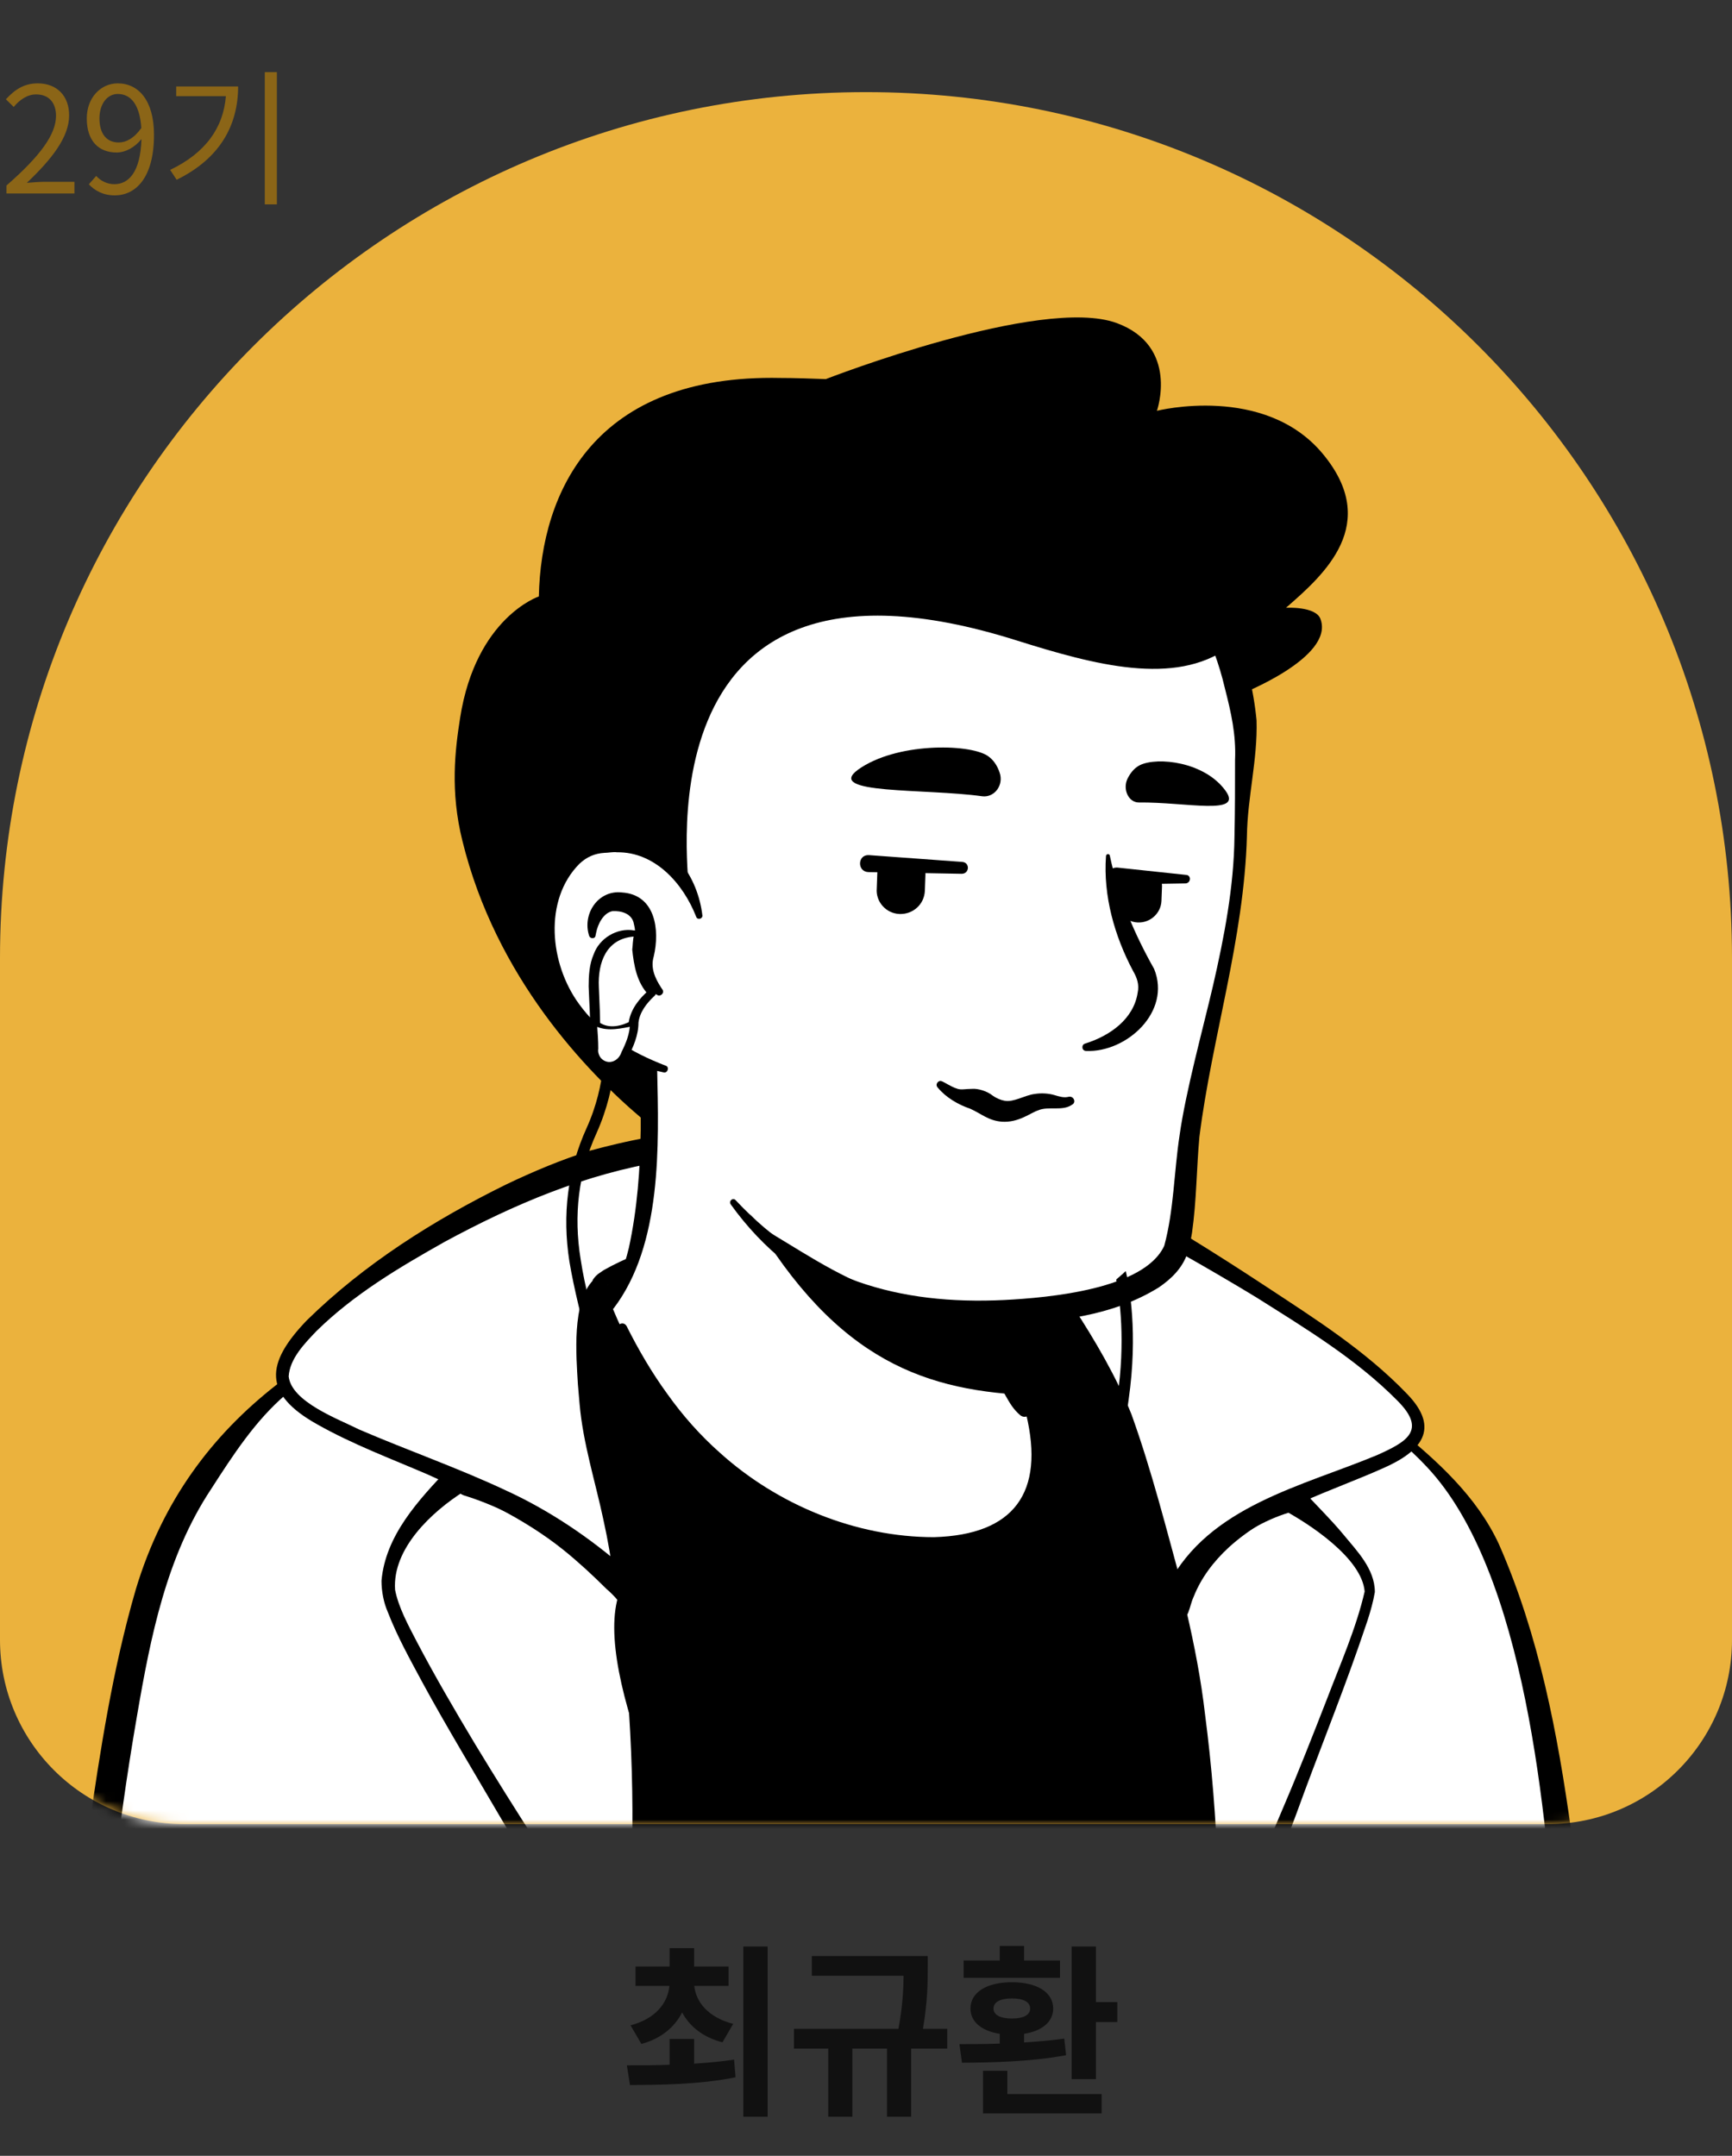 <svg width="188" height="234" viewBox="0 0 188 234" fill="none" xmlns="http://www.w3.org/2000/svg">
<rect x="0" y="0" width="188" height="234" fill="#333333" stroke="none"/>
<path d="M69.622 221.86C71.762 221.28 73.222 220.04 74.042 218.44C74.862 219.96 76.302 221.14 78.422 221.68L79.582 219.68C76.882 218.98 75.542 217.32 75.362 215.56H79.082V213.46H75.342V211.46H72.682V213.46H68.982V215.56H72.662C72.482 217.4 71.182 219.12 68.442 219.84L69.622 221.86ZM75.342 221.32H72.682V224.12C71.002 224.18 69.402 224.18 68.042 224.18L68.382 226.32C71.542 226.3 75.882 226.28 79.842 225.48L79.682 223.56C78.282 223.78 76.822 223.9 75.342 224V221.32ZM80.682 211.28V229.76H83.322V211.28H80.682ZM102.821 220.22H100.181C100.701 217.2 100.701 215.06 100.701 213.5V212.32H88.121V214.46H98.081C98.061 215.9 97.981 217.76 97.521 220.22H86.181V222.36H89.901V229.76H92.521V222.36H96.281V229.76H98.901V222.36H102.821V220.22ZM115.059 212.8H111.159V211.22H108.519V212.8H104.599V214.68H115.059V212.8ZM107.839 218.02C107.839 217.3 108.599 216.92 109.839 216.92C111.079 216.92 111.819 217.3 111.819 218.02C111.819 218.72 111.079 219.1 109.839 219.1C108.599 219.1 107.839 218.72 107.839 218.02ZM115.519 221.28C114.119 221.48 112.659 221.6 111.159 221.7V220.76C113.099 220.46 114.319 219.46 114.319 218.02C114.319 216.24 112.539 215.16 109.839 215.16C107.119 215.16 105.339 216.24 105.339 218.02C105.339 219.46 106.559 220.46 108.519 220.76V221.82C106.939 221.88 105.439 221.88 104.139 221.88L104.419 223.9C107.559 223.88 111.899 223.8 115.719 223.08L115.519 221.28ZM109.339 224.78H106.699V229.4H119.579V227.3H109.339V224.78ZM118.959 217.32V211.28H116.319V225.68H118.959V219.48H121.279V217.32H118.959Z" fill="#111111"/>
<path d="M0 104C0 52.085 42.085 10 94 10C145.915 10 188 52.085 188 104V178C188 189.046 179.046 198 168 198H20C8.954 198 0 189.046 0 178V104Z" fill="#EBB23D"/>
<mask id="mask0_322_1563" style="mask-type:alpha" maskUnits="userSpaceOnUse" x="0" y="10" width="188" height="188">
<path d="M0 10H188V178C188 189.046 179.046 198 168 198H20C8.954 198 0 189.046 0 178V10Z" fill="#D9D9D9"/>
</mask>
<g mask="url(#mask0_322_1563)">
<path d="M145.055 181.043C144.625 181.35 144.133 181.657 143.703 181.965C143.212 182.272 142.782 182.579 142.29 182.825C141.86 183.071 141.491 183.316 141.061 183.562C141 183.623 140.938 183.623 140.877 183.685C139.464 184.545 137.989 185.344 136.515 186.081C136.085 186.327 135.593 186.572 135.163 186.757C135.163 186.757 135.102 186.818 135.04 186.818C134.549 187.064 134.057 187.31 133.566 187.555C132.583 188.047 131.538 188.477 130.555 188.907C130.064 189.153 129.511 189.337 129.02 189.522C128.528 189.706 127.975 189.952 127.484 190.136C126.992 190.32 126.439 190.566 125.948 190.75C125.948 190.75 125.948 190.75 125.886 190.75C125.395 190.935 124.842 191.119 124.35 191.303C123.244 191.672 122.077 192.04 120.971 192.409C120.603 192.532 120.172 192.655 119.804 192.778C118.637 193.146 117.469 193.454 116.302 193.699C115.872 193.822 115.442 193.884 114.95 194.006C113.844 194.252 112.677 194.498 111.571 194.744C111.325 194.805 111.141 194.805 110.895 194.867C110.527 194.928 110.097 194.989 109.728 195.051C109.175 195.112 108.684 195.235 108.131 195.297C107.885 195.358 107.639 195.358 107.393 195.42C107.086 195.481 106.718 195.542 106.349 195.542C105.366 195.665 104.322 195.788 103.338 195.911C103.031 195.972 102.663 195.972 102.355 196.034H102.294C101.864 196.095 101.434 196.095 101.004 196.157C100.574 196.218 100.144 196.218 99.714 196.218C99.468 196.218 99.161 196.28 98.915 196.28C98.424 196.28 97.993 196.341 97.563 196.341C96.949 196.341 96.396 196.403 95.782 196.403C95.167 196.403 94.614 196.403 94 196.403C93.57 196.403 93.14 196.403 92.71 196.403C66.783 196.034 43.498 185.037 26.848 167.588C26.848 167.588 26.848 167.527 26.787 167.527C24.944 165.868 26.541 157.021 33.975 151.43C43.314 144.365 65.677 139.941 65.677 139.941C65.677 139.941 74.34 138.528 106.472 145.225C125.272 149.157 139.587 154.871 147.574 170.353C149.233 173.548 150.891 178.463 145.055 181.043Z" fill="white"/>
<path d="M106.656 144.549C118.452 146.945 131.047 149.525 140.754 157.328C144.011 159.97 146.161 163.84 147.943 167.588C148.803 169.431 149.663 171.336 150.339 173.363C150.707 174.715 151.26 176.251 150.953 177.848C150.892 178.278 150.523 178.831 150.216 179.139C148.803 180.552 147.267 181.412 145.731 182.518C136.699 188.784 126.316 193.208 115.565 195.542C91.604 200.765 65.677 196.71 44.604 184.115C37.6 179.876 31.149 174.715 25.62 168.633C25.005 167.895 25.005 166.667 25.005 165.868C25.067 164.025 25.558 162.243 26.173 160.584C27.647 156.775 29.552 152.966 32.808 150.324C35.143 148.727 37.662 147.375 40.242 146.269C48.352 142.829 56.892 140.433 65.677 139.45C66.415 139.388 66.537 140.433 65.8 140.556C57.383 142.276 49.028 144.856 41.225 148.358C38.399 149.771 35.388 151 33.115 153.212C30.965 155.546 29.429 158.434 28.2 161.383C27.401 163.165 26.849 165.991 27.094 167.404C30.965 172.012 35.511 176.067 40.426 179.569C67.336 198.369 108.192 199.597 136.822 183.931C139.403 182.518 141.922 180.92 144.318 179.261C145.485 178.463 146.714 177.787 147.635 176.865C147.697 176.804 147.635 176.865 147.635 176.927C147.635 176.988 147.574 177.05 147.574 177.05C147.635 176.312 147.39 175.329 147.082 174.346C145.977 170.783 144.195 167.035 142.29 163.779C139.28 158.925 134.181 155.854 129.02 153.396C125.456 151.737 121.709 150.447 117.899 149.218C114.09 147.99 110.22 146.945 106.349 146.023C105.366 145.778 105.673 144.365 106.656 144.549Z" fill="black"/>
<path d="M54.742 139.388C54.742 139.388 63.712 135.825 65.371 135.702L65.493 137.115C65.493 137.115 58.367 140.187 57.937 140.678C57.568 141.108 54.742 139.388 54.742 139.388Z" fill="#7E5D6D"/>
<path d="M165.453 219.135H10.076C10.076 219.135 10.998 190.627 20.336 170.291C27.402 154.932 44.358 144.795 56.708 140.371C60.209 139.142 62.913 137.791 65.432 137.115C65.432 137.422 65.616 139.695 65.616 139.941C65.616 139.941 72.804 129.251 94.738 130.418C104.875 130.971 112.985 133.736 112.985 133.736C114.152 133.49 112.493 139.511 113.538 139.204C113.906 139.081 114.644 142.767 114.951 142.644C122.876 144.733 132.583 150.631 146.653 162.427C162.627 175.821 165.453 219.135 165.453 219.135Z" fill="black"/>
<path d="M135.532 156.652C139.502 156.652 142.721 153.434 142.721 149.464C142.721 145.494 139.502 142.276 135.532 142.276C131.563 142.276 128.344 145.494 128.344 149.464C128.344 153.434 131.563 156.652 135.532 156.652Z" fill="#FFFF8D"/>
<path d="M40.488 219.135L37.723 196.341" stroke="#544D4D" stroke-width="3" stroke-miterlimit="10" stroke-linecap="round" stroke-linejoin="round"/>
<path d="M147.82 188.6C147.82 188.6 145.977 193.085 146.53 197.57C147.083 202.055 148.68 208.629 146.407 219.135" stroke="#544D4D" stroke-width="3" stroke-miterlimit="10" stroke-linecap="round" stroke-linejoin="round"/>
<path d="M54.741 139.388C55.909 139.02 57.936 139.388 58.55 140.433C60.947 144.365 66.722 155.854 69.118 178.647C71.022 196.464 68.135 228.535 68.135 228.535L8.479 225.709C8.479 225.709 10.26 195.42 15.482 175.084C20.643 155.362 34.037 146.515 54.741 139.388Z" fill="white"/>
<path d="M54.311 138.098C56.339 137.545 58.796 138.037 59.902 139.941C63.22 145.532 65.309 151.799 66.968 158.065C68.934 165.745 70.224 173.609 70.9 181.473C71.883 197.263 70.961 212.93 69.732 228.719C69.671 229.579 68.934 230.194 68.073 230.132L8.417 227.306C7.557 227.306 6.881 226.569 6.881 225.647C7.496 216.677 8.417 207.83 9.585 198.922C10.875 190.013 12.226 181.166 14.745 172.503C20.582 153.15 36.31 144.242 54.311 138.098ZM55.233 140.74C46.939 143.566 37.907 145.594 31.026 151.369C27.709 154.195 25.251 158.004 22.917 161.629C18.063 168.94 16.343 177.664 14.868 186.265C12.595 199.352 11.243 212.622 10.138 225.831C10.138 225.831 8.602 224.173 8.663 224.173L68.319 226.999L66.66 228.412C67.152 220.609 67.643 212.807 67.889 205.004C68.688 185.713 67.643 165.93 60.639 147.805C59.718 145.532 58.735 143.32 57.445 141.231C56.953 140.74 55.786 140.556 55.233 140.74Z" fill="black"/>
<path d="M116.548 143.136C116.548 143.136 135.532 178.831 130.003 226.507H170.982C170.982 226.507 170.798 188.661 161.582 168.08C152.366 147.559 120.111 141.539 120.111 141.539C120.111 141.539 118.084 142.583 116.548 143.136Z" fill="white"/>
<path d="M118.023 143.689C118.207 143.504 118.268 143.136 118.207 142.89V142.829C118.514 143.504 118.883 144.18 119.19 144.856C128.037 164.578 132.338 186.265 132.583 207.83C132.645 209.796 132.46 213.974 132.399 215.94C132.338 219.135 131.785 223.497 131.6 226.691L130.064 224.91H171.043L169.446 226.507C169.446 221.961 169.2 217.353 168.955 212.806C167.91 197.386 165.637 170.66 154.885 159.233C146.53 150.263 131.785 144.856 119.866 143.074L120.849 142.952C119.989 143.382 119.006 143.812 118.145 144.18L117.654 144.365L117.531 144.426C117.715 144.365 117.961 143.996 118.023 143.689ZM115.074 142.583C115.319 142.153 115.872 141.661 116.425 141.477L116.855 141.293C117.715 140.924 118.637 140.494 119.497 140.064C119.804 139.941 120.111 139.88 120.419 140.003C122.753 140.678 124.965 141.354 127.177 142.091C129.389 142.89 131.539 143.689 133.689 144.61C140.079 147.375 146.345 150.631 151.691 155.055C155.991 158.557 160.292 162.427 162.688 167.588C167.05 177.48 169.077 188.17 170.552 198.799C171.842 208.014 172.457 217.23 172.579 226.507C172.579 227.367 171.904 228.104 170.982 228.104H130.003C129.081 228.104 128.344 227.244 128.467 226.323C128.713 223.128 129.204 218.889 129.266 215.755C129.327 213.851 129.511 209.673 129.45 207.83C129.327 189.337 125.887 170.783 119.374 153.457C118.207 150.386 116.917 147.314 115.504 144.426C115.135 143.935 114.951 143.136 115.074 142.583Z" fill="black"/>
<path d="M116.548 143.136L115.073 142.706C115.073 142.706 117.224 141.661 118.145 141.047L118.698 140.74C118.698 140.74 121.647 142.091 122.692 142.583C123.736 143.074 119.067 145.348 119.067 145.348C119.067 145.348 116.732 143.197 116.548 143.136Z" fill="#7E5D6D"/>
<path d="M49.642 160.461C49.642 160.461 41.164 166.421 41.963 172.749C42.761 179.077 68.873 218.705 68.873 218.705C68.873 218.705 71.944 197.201 68.442 172.872C68.442 172.872 65.924 169.493 61.316 166.114C58.244 163.963 54.373 161.752 49.642 160.461Z" fill="white"/>
<path d="M49.95 162.059C50.134 162.059 50.318 161.936 50.502 161.813L50.38 161.875C46.878 164.086 42.577 168.08 42.884 172.565C43.253 174.469 44.297 176.374 45.219 178.156C47.185 181.903 49.335 185.59 51.547 189.276C55.971 196.587 60.64 203.775 65.432 210.841L70.285 217.906L67.398 218.52C67.889 214.834 68.197 211.025 68.381 207.216C68.995 195.85 68.565 184.422 66.968 173.179L67.275 173.916C65.002 171.09 62.176 168.633 59.227 166.605C56.462 164.762 53.513 163.288 50.318 162.305L50.195 162.243C50.011 162.182 50.011 162.12 49.95 162.059ZM49.397 158.926C49.95 158.987 50.625 159.11 51.178 159.294C56.523 160.953 61.438 163.902 65.616 167.65C67.152 169.001 68.442 170.353 69.794 172.012C69.978 172.196 70.04 172.442 70.101 172.688C71.699 184.177 72.129 195.788 71.576 207.4C71.391 211.271 71.084 215.08 70.593 219.012C70.47 220.486 68.442 220.916 67.705 219.626C63.589 212.745 58.551 204.451 54.496 197.57C51.916 193.146 48.291 187.126 45.895 182.702C44.543 180.183 43.13 177.664 42.086 174.961C41.655 173.978 41.41 172.749 41.41 171.582C41.84 166.667 45.403 162.858 48.659 159.417C48.721 159.171 49.089 158.987 49.397 158.926Z" fill="black"/>
<path d="M148.865 172.811C149.11 168.879 140.017 162.489 140.017 162.489C136.393 163.533 133.812 165.192 131.969 166.974C127.853 170.845 127.3 175.207 127.3 175.207L127.546 176.313C131.908 195.297 130.617 219.995 130.617 219.995C130.617 219.995 148.619 176.743 148.865 172.811Z" fill="white"/>
<path d="M148.127 172.749C147.82 169.124 142.106 165.377 139.095 163.779L140.447 164.025C134.918 165.561 130.003 169.677 128.835 175.452L128.774 174.838C129.634 178.524 130.371 182.334 130.801 186.081C132.276 197.386 132.583 208.69 132.153 220.056C132.153 220.118 129.143 219.381 129.143 219.381C132.276 212.807 136.392 203.038 139.28 196.218C140.939 192.348 142.475 188.416 144.011 184.484C145.485 180.613 147.205 176.743 148.127 172.749ZM149.233 172.811C148.864 174.961 148.065 176.927 147.39 178.954C145.301 184.914 142.905 190.812 140.754 196.771C138.727 202.178 134.979 212.192 133.075 217.537L132.03 220.548C131.416 222.268 128.835 221.715 129.02 219.872C129.45 208.752 129.143 197.509 127.668 186.45C127.238 182.764 126.501 179.139 125.702 175.575C125.579 174.9 125.825 174.224 126.009 173.609C127.791 167.343 133.443 162.673 139.587 161.015C140.078 160.83 140.57 160.953 140.939 161.26C142.352 162.858 144.502 164.947 145.854 166.605C147.267 168.326 149.233 170.292 149.233 172.811Z" fill="black"/>
<path d="M127.3 174.838C127.3 174.838 123.184 158.864 121.156 153.765C119.129 148.727 115.32 143.013 115.135 142.706C102.172 130.48 78.457 130.48 83.065 125.934C88.164 120.896 109.299 124.336 116.978 128.145C123.86 131.77 152.981 148.666 153.964 154.318C154.947 160.585 131.109 160.216 127.3 174.838Z" fill="white"/>
<path d="M127.3 176.435C126.624 176.374 125.886 175.759 125.702 175.084V175.022L125.641 174.776L125.518 174.285L125.272 173.241C123.675 167.097 122.139 160.646 120.05 154.686C118.575 150.754 116.425 147.068 114.152 143.443L114.336 143.627C112.124 141.477 109.483 139.757 106.779 138.221C101.188 135.21 95.106 133.306 89.024 131.524C86.935 130.725 81.835 129.865 81.528 127.285C81.528 124.582 85.706 123.414 87.672 123.046C95.782 121.817 104.076 123.292 111.879 125.442C113.845 126.056 115.811 126.732 117.654 127.654C118.33 128.022 120.173 129.067 120.849 129.435C126.439 132.63 131.907 136.009 137.314 139.573C142.72 143.136 148.188 146.576 152.735 151.307C156.421 155.116 154.209 157.574 150.154 159.356C144.379 161.936 138.051 163.718 133.382 167.957C131.723 169.493 130.371 171.275 129.573 173.302C129.266 173.978 129.266 174.285 128.958 175.084C128.651 175.575 127.853 176.251 127.3 176.435ZM127.3 173.302C126.931 173.056 126.255 173.302 126.071 173.609C125.948 173.855 126.071 173.609 126.132 173.548C126.317 173.056 126.562 172.503 126.808 172.012C131.232 163.472 141.369 161.322 149.479 157.942C152.612 156.529 154.947 155.301 151.69 152.044C147.205 147.498 141.676 144.18 136.331 140.801C130.863 137.484 125.272 134.35 119.62 131.34L117.531 130.234C112.739 127.654 107.332 126.548 101.987 125.688C97.318 125.073 87.488 123.967 84.047 127.285C84.047 127.285 84.109 127.162 84.109 126.978C84.109 126.793 84.047 126.732 84.047 126.671C84.047 126.671 84.232 126.855 84.477 126.978C86.075 127.838 87.918 128.329 89.761 128.882C95.966 130.725 102.294 132.63 108.069 135.763C111.08 137.422 114.029 139.327 116.486 141.846C118.883 145.532 121.156 149.403 122.815 153.519C125.026 159.663 126.624 166.052 128.344 172.319L128.59 173.363L128.713 173.916L128.774 174.162V174.224C128.651 173.671 127.853 173.179 127.3 173.302Z" fill="black"/>
<path d="M68.442 172.933C68.442 172.933 64.141 168.387 58.981 165.192C47.553 158.127 30.781 154.87 30.596 149.402C30.473 143.259 50.871 130.418 64.387 126.056C84.723 120.404 87.365 127.1 87.611 129.927C87.734 131.278 65.554 138.405 65.677 139.818V139.879C65.677 139.879 62.851 140.801 64.879 154.87C65.37 158.372 67.52 164.393 68.442 172.933Z" fill="white"/>
<path d="M69.118 174.346C68.565 174.592 67.643 174.408 67.213 173.916L67.152 173.793L66.968 173.609C66.783 173.363 66.108 172.687 65.862 172.503C64.387 171.029 62.79 169.554 61.192 168.264C56.769 164.7 51.547 162.366 46.386 160.031C42.392 158.311 38.276 156.775 34.467 154.625C28.508 151.307 28.815 147.989 33.3 143.32C39.566 137.176 47.062 132.446 54.926 128.575C57.875 127.162 60.947 125.872 64.08 124.889C70.9 123.046 86.874 119.482 88.594 129.558C88.594 129.742 88.655 129.865 88.594 130.111C88.532 130.357 88.409 130.48 88.348 130.602C87.611 131.34 86.628 131.708 85.768 132.077C81.774 133.736 77.658 135.087 73.541 136.5C71.022 137.422 68.381 138.159 66.046 139.449C65.923 139.572 65.739 139.695 65.8 139.88C64.694 140.801 64.756 142.46 64.572 143.75C64.449 147.866 65.124 152.167 66.046 156.161C67.152 160.154 68.504 164.332 69.302 168.448C69.548 169.738 69.917 170.906 69.855 172.196C69.732 172.995 69.425 173.793 69.118 174.346ZM67.766 171.52C67.459 171.274 66.906 171.336 66.66 171.581C66.353 169.37 65.985 167.158 65.493 164.946C64.633 160.891 63.281 156.652 62.913 152.413L62.728 150.263C62.544 147.129 62.053 141.354 64.387 138.958C64.572 138.835 64.572 138.712 65.186 138.466L64.08 139.941C64.019 139.634 64.326 138.897 64.449 138.774C64.817 138.282 65.124 138.159 65.555 137.852C67.828 136.562 70.285 135.702 72.681 134.719C75.385 133.674 82.081 131.094 84.662 129.988C85.215 129.742 85.952 129.435 86.382 129.128C86.259 129.312 86.198 129.312 86.075 129.742C86.013 129.865 86.075 130.418 86.013 130.111C85.153 124.459 76.306 125.442 72.005 126.056C63.589 127.408 55.786 130.725 48.291 134.78C43.375 137.545 38.399 140.494 34.344 144.487C32.992 145.9 31.456 147.498 31.334 149.402C31.641 152.167 36.679 154.01 39.013 155.178C44.297 157.451 49.765 159.355 54.987 161.813C59.657 163.963 64.019 166.912 67.889 170.291C68.319 170.66 69.056 171.336 69.425 171.704C69.364 171.582 68.934 171.336 68.565 171.274C68.319 171.336 68.012 171.397 67.766 171.52Z" fill="black"/>
<path d="M112.431 160.892C111.141 167.22 102.785 171.029 88.716 165.315C74.094 159.417 67.766 145.348 66.168 141.17C74.831 124.95 68.81 113.707 68.81 113.707C88.778 111.987 106.226 135.333 106.226 135.333L108.929 146.884C109.175 147.867 109.666 148.727 110.404 149.341C111.694 151.614 113.23 156.837 112.431 160.892Z" fill="white"/>
<path d="M65.862 141.354C67.029 139.573 67.766 137.484 68.258 135.456C69.179 131.217 69.487 126.916 69.548 122.616V121.018C69.364 119.421 68.811 117.762 68.196 116.288C67.398 114.322 70.285 113.093 71.207 115.059C71.33 115.305 71.33 115.735 71.33 115.98C71.514 124.336 71.883 135.088 66.599 142.03C66.23 142.399 65.493 141.846 65.862 141.354Z" fill="black"/>
<path d="M106.902 135.211C107.823 135.764 108.131 136.501 108.254 137.238C108.622 138.713 108.499 140.31 108.868 141.846C109.175 143.32 110.097 144.733 110.342 146.269C110.65 147.867 111.571 151.246 111.94 152.905C112.063 153.273 111.817 153.703 111.387 153.765C111.141 153.826 110.957 153.765 110.773 153.642C109.974 152.966 109.605 152.29 109.114 151.43C108.315 149.956 107.762 148.604 107.271 146.945C106.84 145.471 107.025 143.873 106.656 142.337C106.349 140.863 105.489 139.45 105.182 137.914C104.997 137.177 104.936 136.378 105.489 135.456C105.857 135.088 106.472 134.965 106.902 135.211Z" fill="black"/>
<path d="M111.326 151.43C99.591 150.816 90.007 147.13 80.668 130.48C88.532 137.422 97.81 140.064 107.578 141.293L108.868 146.945C109.114 147.928 110.589 150.816 111.326 151.43Z" fill="black"/>
<path d="M110.835 149.157C112.923 153.089 114.152 158.004 112.862 162.366C111.879 165.438 109.053 167.711 105.981 168.571C98.854 170.476 90.621 167.465 84.293 164.086C76.491 159.724 70.716 152.413 67.029 144.426C66.784 143.812 67.644 143.32 68.012 143.935C69.302 146.515 70.777 149.034 72.436 151.307C74.095 153.642 75.999 155.792 78.15 157.697C84.416 163.349 92.895 166.851 101.373 166.851C110.097 166.605 113.415 161.997 111.387 153.519C111.08 152.167 110.589 150.754 109.913 149.587C109.544 149.095 110.466 148.543 110.835 149.157Z" fill="black"/>
<path d="M134.611 75.37C135.717 80.531 134.856 83.971 134.365 98.225C128.712 121.817 129.143 134.903 126.009 138.037C123.552 140.494 108.868 143.689 97.994 140.924C92.464 139.511 87.795 136.316 83.986 134.043C79.194 131.156 75.569 121.756 72.128 116.042C69.425 111.557 69.118 117.455 65.616 113.584C60.762 108.301 54.926 97.672 57.813 78.872C62.483 48.399 86.628 44.835 104.506 48.215C122.446 51.594 131.662 61.792 134.611 75.37Z" fill="white"/>
<path d="M68.626 118.991C66.476 115.427 63.404 112.478 61.438 108.792C55.478 97.611 54.25 84.033 57.69 71.868C64.879 45.941 90.928 42.132 113.537 49.75C126.194 54.051 135.102 64.741 136.392 78.196C136.515 82.497 135.409 86.49 135.348 90.729C135.041 101.911 131.539 112.663 130.187 123.414C129.88 126.793 129.88 130.357 129.388 133.797C129.265 134.535 129.143 135.21 128.897 136.009C128.344 137.668 127.115 138.835 125.763 139.757C120.664 142.89 114.889 143.443 109.114 143.75C97.072 144.242 86.505 140.74 79.316 130.726C79.071 130.357 79.562 129.927 79.869 130.295C87.918 138.897 97.564 141.661 108.991 141.109C113.845 140.863 124.228 139.941 126.378 135.21C127.422 131.34 127.422 127.285 128.037 123.23C128.712 118.438 130.556 111.741 131.662 107.01C132.89 101.665 133.935 96.259 133.996 90.791C134.058 88.026 134.058 85.261 134.058 82.497C134.18 79.732 133.628 77.336 132.952 74.694C130.494 64.188 122.937 55.464 112.739 51.593C102.724 47.723 91.112 46.74 80.852 50.119C70.408 53.437 63.281 62.407 60.578 72.851C59.165 78.012 58.428 83.418 58.059 88.763C57.752 94.17 58.305 99.699 60.455 104.737C61.991 108.546 64.51 111.864 67.459 114.629L70.347 117.639C71.698 118.868 69.609 120.465 68.626 118.991Z" fill="black"/>
<path d="M75.876 99.454C75.876 99.454 73.972 90.238 65.002 91.344C57.26 92.327 54.557 110.881 72.128 116.042" fill="white"/>
<path d="M71.33 107.994C69.917 107.195 68.934 105.843 68.872 104.184C68.934 102.956 69.118 101.543 68.811 100.314C68.626 99.147 67.398 98.839 66.476 98.901C65.493 99.085 64.879 100.314 64.695 101.297C64.695 101.358 64.633 101.543 64.633 101.604C64.572 101.911 64.08 101.911 63.957 101.604C63.159 99.208 64.94 96.566 67.521 96.873C71.145 97.119 71.637 100.928 70.961 103.816C70.593 105.045 71.084 106.15 71.76 107.195L71.883 107.379C72.19 107.748 71.698 108.239 71.33 107.994Z" fill="black"/>
<path d="M120.48 92.941C121.401 97.303 123.121 101.358 125.272 105.167C127.176 109.837 122.261 114.26 117.899 114.076C117.408 114.076 117.346 113.4 117.776 113.277C120.541 112.417 123.06 110.574 123.49 107.748C123.674 106.888 123.429 106.15 122.999 105.413C120.971 101.604 119.742 97.242 120.05 92.941C120.05 92.634 120.48 92.634 120.48 92.941Z" fill="black"/>
<path d="M75.569 99.515C74.156 95.89 71.084 92.45 66.967 92.511C66.599 92.45 65.984 92.573 65.616 92.573C64.571 92.634 63.711 93.003 62.912 93.74C58.98 97.672 59.656 104.614 62.851 108.977C63.957 110.512 65.37 111.864 66.967 112.97C68.565 114.076 70.346 114.936 72.251 115.673C72.681 115.796 72.497 116.472 72.067 116.41C67.95 115.55 64.018 113.523 61.315 110.144C57.137 105.106 56.277 96.689 61.254 91.774C62.359 90.791 63.895 90.054 65.431 90.054C65.923 90.054 66.66 89.931 67.152 90.054C69.732 90.177 72.189 91.467 73.787 93.494C75.2 95.214 75.999 97.303 76.244 99.392C76.244 99.761 75.692 99.884 75.569 99.515Z" fill="black"/>
<path d="M116.363 119.912C115.319 120.65 113.783 120.035 112.677 120.527C111.878 120.773 110.588 121.878 108.745 121.756C107.27 121.633 106.533 120.895 105.304 120.342C104.014 119.912 102.662 119.114 101.802 118.069C101.618 117.885 101.618 117.639 101.802 117.455C102.048 117.209 102.294 117.393 102.54 117.516C103.092 117.824 103.523 118.069 103.953 118.192C104.383 118.315 104.813 118.192 105.489 118.192C106.164 118.131 107.147 118.438 107.762 118.929C108.192 119.237 108.683 119.421 109.052 119.482C110.035 119.667 111.264 118.868 112.308 118.745C113.045 118.622 113.844 118.684 114.459 118.868C115.073 119.052 115.503 119.175 115.994 119.052C116.547 118.929 116.855 119.667 116.363 119.912Z" fill="black"/>
<path d="M100.451 94.846C100.451 94.907 100.451 94.969 100.451 94.969L100.389 96.689C100.328 98.163 99.099 99.269 97.625 99.208C96.15 99.146 95.044 97.856 95.167 96.443L95.228 94.723C95.228 94.416 95.351 94.047 95.474 93.801L100.389 94.047C100.389 94.293 100.451 94.538 100.451 94.846Z" fill="black"/>
<path d="M126.131 96.197L126.07 97.795C126.009 99.146 124.841 100.191 123.49 100.129C122.138 100.068 121.093 98.901 121.155 97.549L121.216 95.952C121.216 95.644 121.278 95.337 121.401 95.092L126.009 95.276C126.07 95.583 126.131 95.89 126.131 96.197Z" fill="black"/>
<path d="M106.594 86.429C107.946 86.613 108.99 85.2 108.499 83.848C108.253 83.111 107.823 82.435 107.147 82.005C105.058 80.715 97.256 80.592 93.139 83.541C89.453 86.245 100.451 85.569 106.594 86.429Z" fill="black"/>
<path d="M123.613 87.105C122.507 87.105 121.831 85.692 122.384 84.524C122.691 83.91 123.121 83.357 123.736 83.05C125.64 82.128 130.739 82.681 133.013 85.814C135.04 88.579 128.712 87.043 123.613 87.105Z" fill="black"/>
<path d="M104.382 94.846L94.245 94.662C93.016 94.6 93.078 92.757 94.306 92.818L104.444 93.556C105.304 93.617 105.242 94.846 104.382 94.846Z" fill="black"/>
<path d="M128.712 95.89L121.217 96.013C119.988 96.013 119.927 94.231 121.156 94.17C121.217 94.17 121.217 94.17 121.278 94.17L128.774 94.969C129.327 95.03 129.265 95.829 128.712 95.89Z" fill="black"/>
<path d="M139.587 65.97C143.765 62.345 149.908 56.877 143.58 49.259C137.252 41.64 125.579 44.589 125.579 44.589C125.579 44.589 128.036 37.586 121.217 35.067C112.984 32.056 89.638 41.149 89.638 41.149C87.918 41.087 86.259 41.026 84.723 41.026C64.571 40.596 58.734 53.314 58.489 64.741C58.489 64.741 51.669 67.014 49.949 77.889C49.396 81.391 48.843 85.876 50.195 91.282C53.819 106.027 63.588 116.287 69.793 121.51C72.128 119.789 68.012 117.393 68.319 114.567C54.987 108.055 57.874 92.265 65.001 91.344C70.469 90.668 73.357 93.863 74.708 96.443C75.261 97.18 67.889 56.078 110.404 69.533C118.821 72.175 127.484 74.51 133.382 70.27C134.057 71.561 134.487 73.097 134.61 75.37C134.61 75.37 144.87 71.376 143.335 67.199C142.843 65.785 139.587 65.97 139.587 65.97Z" fill="black"/>
<path d="M68.994 101.358C68.994 101.358 64.079 100.621 64.448 107.502C64.632 111.004 64.632 112.908 64.571 113.891C64.509 114.567 64.939 115.182 65.554 115.427C66.291 115.735 67.09 115.427 67.458 114.69C68.011 113.707 68.626 112.356 68.626 111.25C68.626 109.407 70.592 107.748 70.592 107.748C70.592 107.748 68.81 106.212 68.994 101.358Z" fill="white"/>
<path d="M68.81 101.542C68.81 101.604 68.871 101.665 68.933 101.665C68.933 101.665 68.933 101.665 68.871 101.665H68.749C65.8 101.911 64.878 104.491 65.001 107.133C65.062 108.854 65.185 110.574 65.124 112.233C65.247 113.154 64.694 114.383 65.615 114.874C66.168 115.182 66.906 114.936 67.151 114.322C67.704 113.216 68.257 112.11 68.257 110.881C68.503 109.468 69.424 108.362 70.407 107.502V107.993C69.117 106.642 68.81 104.799 68.626 103.078C68.687 102.648 68.687 101.973 68.81 101.542ZM69.24 101.112C69.424 102.833 69.424 104.614 70.162 106.15C70.346 106.58 70.653 107.072 71.022 107.379C71.268 107.563 71.268 107.932 71.022 108.116C70.162 108.915 69.424 109.898 69.302 111.004C69.302 112.356 68.749 113.646 68.134 114.813C67.643 115.857 66.23 116.41 65.185 115.796C64.509 115.427 64.018 114.69 64.018 113.891C64.018 113.277 64.079 112.786 64.079 112.171C64.079 110.451 63.956 108.792 63.895 107.072C63.895 105.966 63.956 104.676 64.448 103.57C65.062 101.85 66.967 100.682 68.81 100.99C68.994 100.99 69.179 101.051 69.24 101.112Z" fill="black"/>
<path d="M68.196 174.101C70.223 165.254 67.582 155.301 65.308 146.454C64.387 142.952 63.465 139.634 63.035 136.746C62.236 131.893 62.789 127.285 64.755 122.984C67.151 117.639 66.783 113.093 66.783 112.908L65.554 113.031C65.554 113.093 65.923 117.516 63.65 122.493C61.622 126.978 61.008 131.831 61.806 136.931C62.298 139.88 63.158 143.259 64.08 146.761C66.353 155.423 68.933 165.254 66.967 173.793C65.861 178.524 68.012 186.265 71.084 194.006C71.575 194.068 72.005 194.129 72.496 194.191C69.363 186.45 67.151 178.647 68.196 174.101Z" fill="black"/>
<path d="M64.632 111.065C64.694 112.417 64.632 113.339 64.632 113.891C64.571 114.567 65.001 115.182 65.615 115.427C66.353 115.735 67.151 115.427 67.52 114.69C68.073 113.707 68.687 112.356 68.687 111.25C68.687 111.188 68.687 111.065 68.687 111.004C67.459 111.495 65.984 111.864 64.632 111.065Z" fill="white"/>
<path d="M64.817 111.311C64.878 112.171 64.939 112.97 64.939 113.83C64.878 114.199 65.001 114.567 65.247 114.874C66.045 115.673 67.151 115.182 67.459 114.199C67.95 113.216 68.38 112.171 68.38 111.065L68.81 111.372C67.459 111.618 66.045 111.987 64.755 111.434C64.755 111.434 64.817 111.372 64.817 111.311ZM64.509 110.758C64.632 110.758 64.878 110.82 65.001 110.942C66.107 111.741 67.52 111.372 68.626 110.758C68.81 110.635 69.117 110.82 69.056 111.065C68.994 112.478 68.442 113.83 67.704 115.059C67.028 115.98 65.615 116.042 64.817 115.243C64.448 114.874 64.264 114.26 64.325 113.769C64.325 112.724 64.448 111.741 64.509 110.758Z" fill="black"/>
<path d="M122.507 151.922C123.551 144.672 122.568 139.511 122.2 137.975C122.016 138.098 121.893 138.282 121.708 138.405C121.524 138.589 121.34 138.712 121.155 138.897C121.524 140.863 122.2 145.532 121.278 151.737C120.848 154.625 120.725 159.171 120.664 164.455C120.541 169.554 118.944 182.272 117.039 194.314C117.469 194.191 117.899 194.068 118.329 194.006C120.234 182.088 121.77 169.616 121.893 164.516C122.016 159.233 122.077 154.748 122.507 151.922Z" fill="black"/>
</g>
<path d="M0.704 21H8.08V19.736H4.832C4.24 19.736 3.52 19.8 2.912 19.848C5.664 17.24 7.504 14.856 7.504 12.52C7.504 10.424 6.192 9.048 4.096 9.048C2.608 9.048 1.6 9.736 0.64 10.776L1.488 11.608C2.128 10.84 2.96 10.248 3.92 10.248C5.376 10.248 6.08 11.224 6.08 12.568C6.08 14.584 4.384 16.92 0.704 20.136V21ZM12.891 15.464C11.499 15.464 10.795 14.44 10.795 12.856C10.795 11.256 11.659 10.2 12.779 10.2C14.283 10.2 15.179 11.48 15.339 13.896C14.555 15.016 13.675 15.464 12.891 15.464ZM9.643 20.008C10.299 20.696 11.195 21.208 12.459 21.208C14.667 21.208 16.715 19.384 16.715 14.632C16.715 10.904 15.035 9.048 12.779 9.048C10.955 9.048 9.419 10.584 9.419 12.856C9.419 15.288 10.699 16.552 12.651 16.552C13.643 16.552 14.651 15.976 15.355 15.096C15.243 18.744 13.931 19.992 12.411 19.992C11.659 19.992 10.939 19.656 10.443 19.096L9.643 20.008ZM19.126 9.384V10.44H24.518C24.246 13.848 22.326 16.6 18.47 18.44L19.174 19.512C23.942 17.176 25.846 13.528 25.846 9.384H19.126ZM28.742 7.832V22.184H30.054V7.832H28.742Z" fill="#8B6517"/>
</svg>
